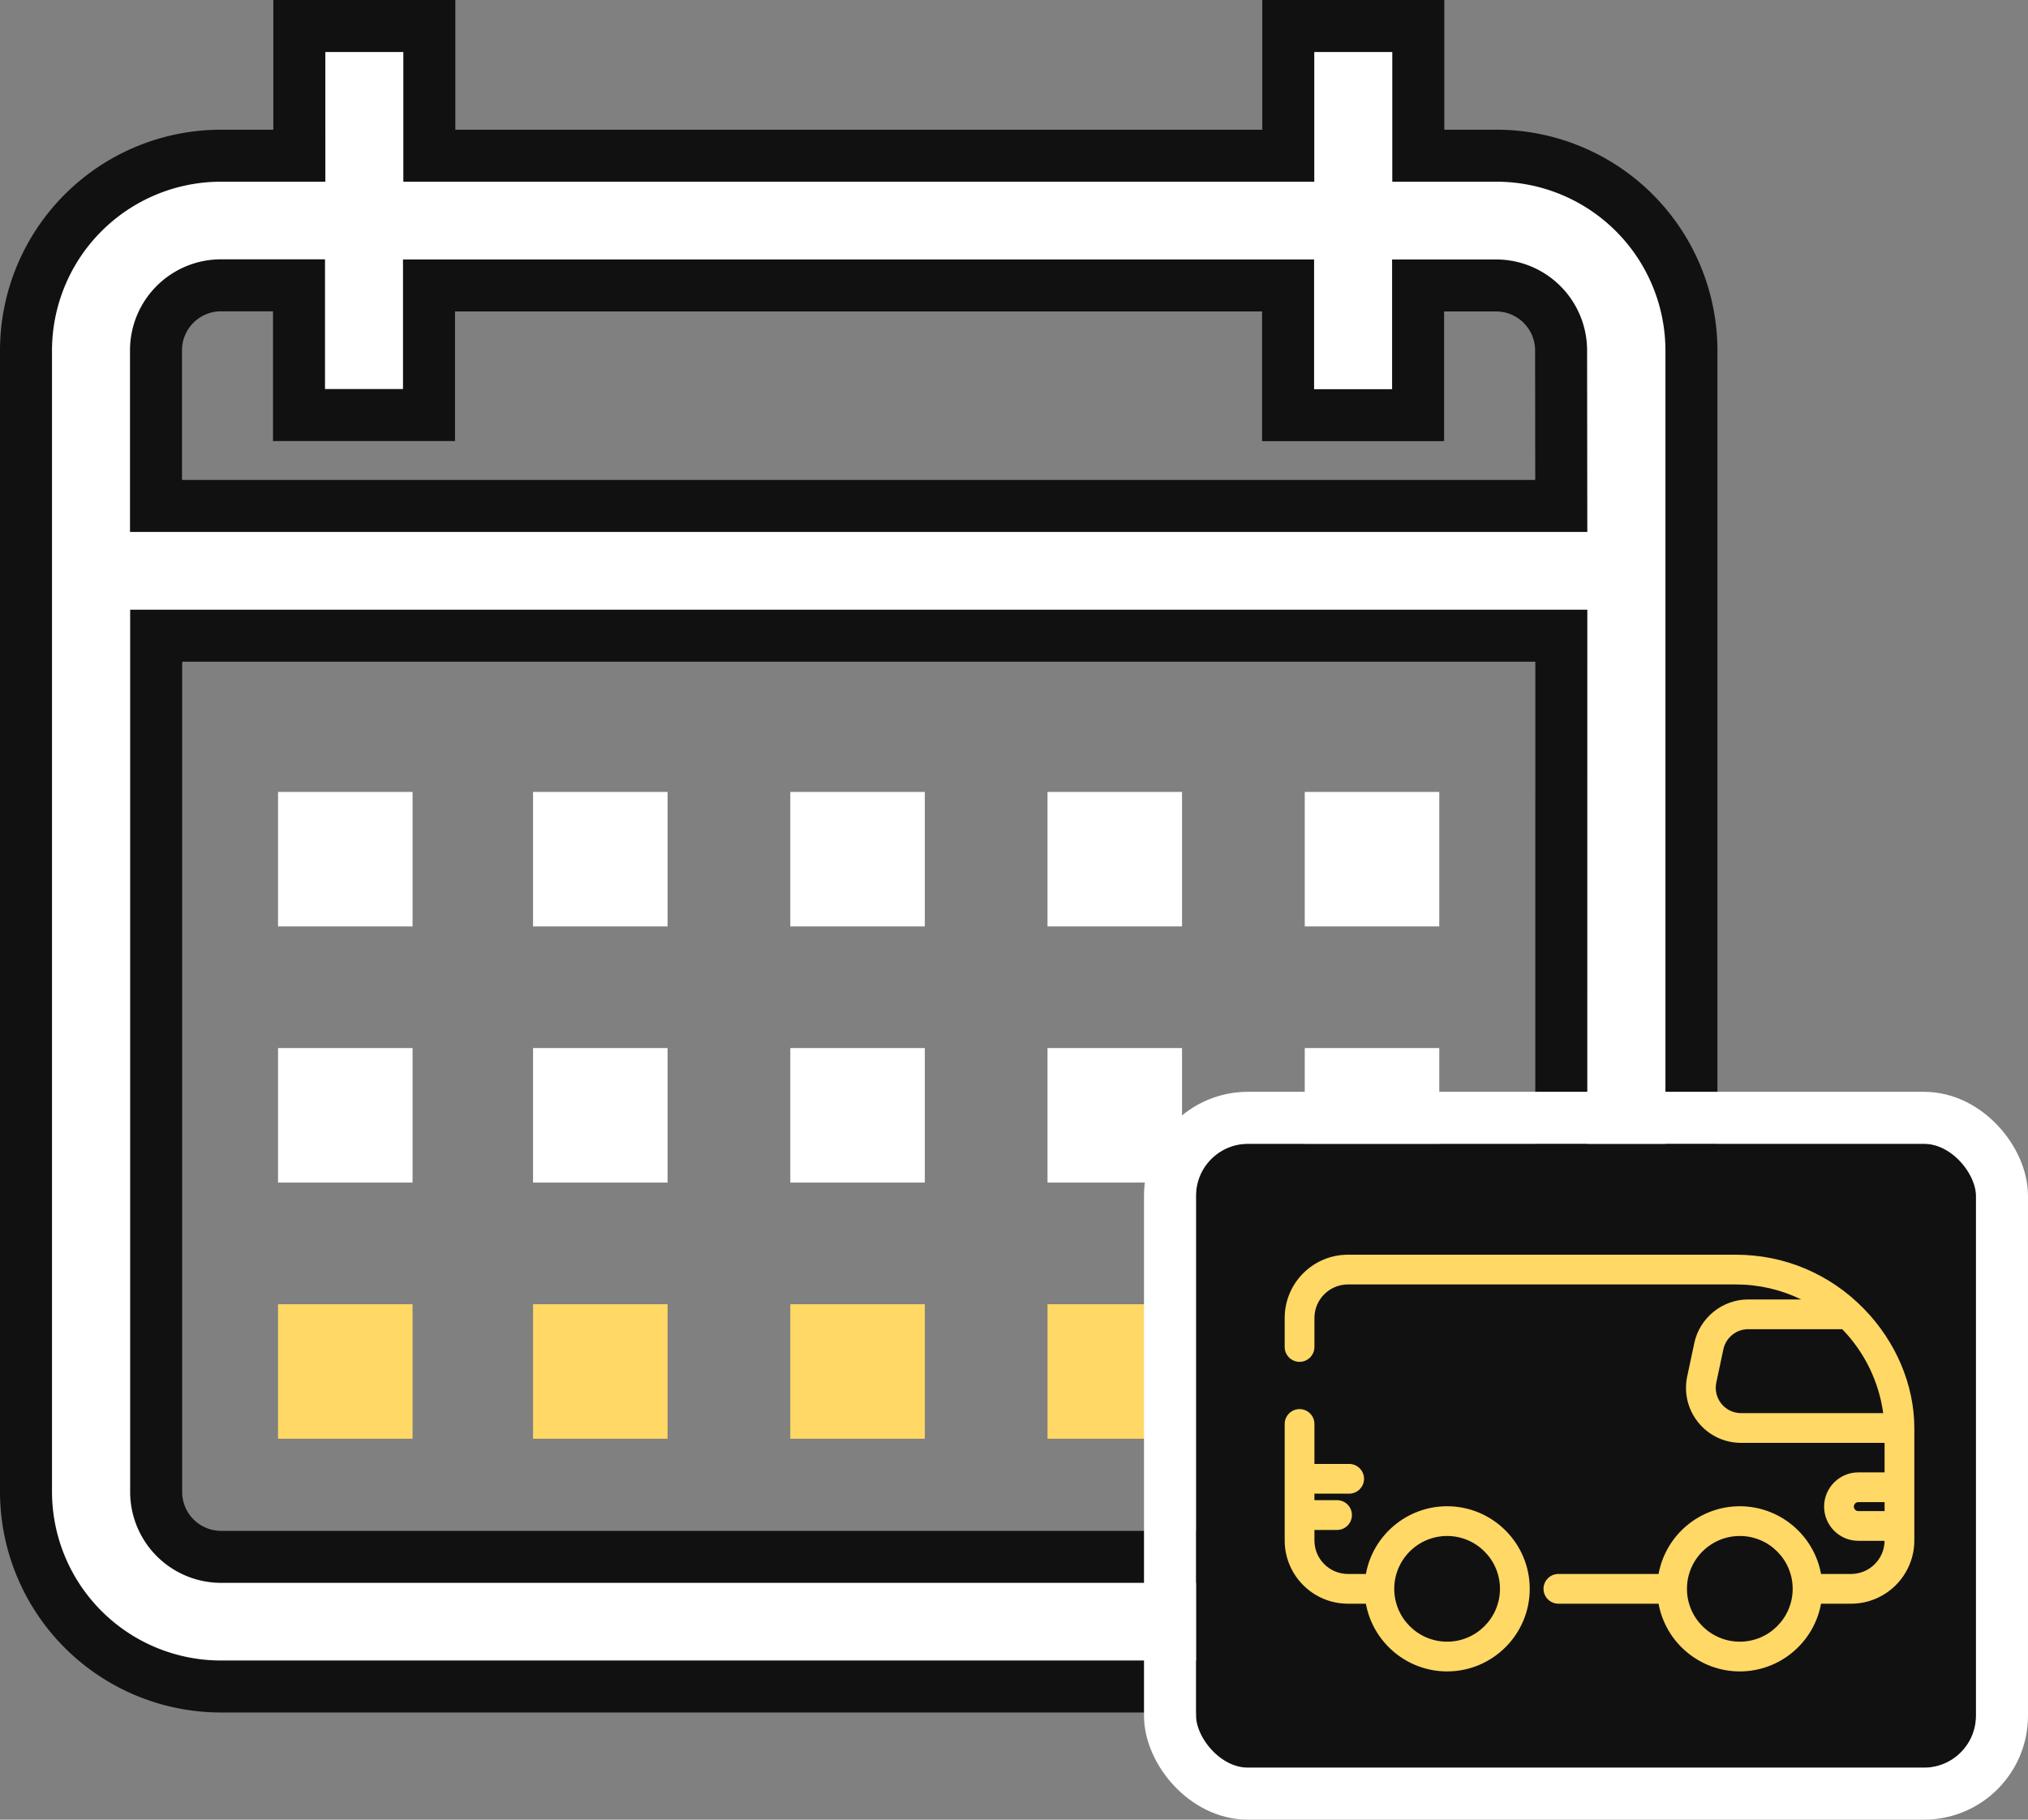 <svg xmlns="http://www.w3.org/2000/svg" width="78" height="70" viewBox="0 0 78 70">
  <rect x="0" y="0" width="78" height="70" fill="#808080" stroke="none"/>
  <g id="calendar" transform="translate(1 1)">
    <g id="Group_941" data-name="Group 941">
      <g id="Group_940" data-name="Group 940">
        <path id="Path_1555" data-name="Path 1555" d="M56.549,4.99h-3V0h-5V4.99H15.513V0h-5V4.99h-3A7.5,7.5,0,0,0,0,12.476V56.391a7.5,7.5,0,0,0,7.506,7.486H56.549a7.5,7.5,0,0,0,7.506-7.486V12.476A7.5,7.5,0,0,0,56.549,4.99Zm2.5,51.4a2.5,2.5,0,0,1-2.5,2.5H7.506a2.5,2.5,0,0,1-2.5-2.5V23.455H59.051Zm0-37.927H5V12.476a2.5,2.5,0,0,1,2.5-2.5h3v4.99h5V9.981H48.542v4.99h5V9.981h3a2.5,2.5,0,0,1,2.5,2.5Z" fill="#fff" stroke="#111" stroke-width="2"/>
      </g>
    </g>
    <g id="Group_943" data-name="Group 943" transform="translate(9.694 29.464)">
      <g id="Group_942" data-name="Group 942" transform="translate(0 0)">
        <rect id="Rectangle_1628" data-name="Rectangle 1628" width="5.174" height="5.174" fill="#fff"/>
      </g>
    </g>
    <g id="Group_945" data-name="Group 945" transform="translate(19.502 29.464)">
      <g id="Group_944" data-name="Group 944" transform="translate(0 0)">
        <rect id="Rectangle_1629" data-name="Rectangle 1629" width="5.174" height="5.174" fill="#fff"/>
      </g>
    </g>
    <g id="Group_947" data-name="Group 947" transform="translate(29.396 29.464)">
      <g id="Group_946" data-name="Group 946" transform="translate(0 0)">
        <rect id="Rectangle_1630" data-name="Rectangle 1630" width="5.174" height="5.174" fill="#fff"/>
      </g>
    </g>
    <g id="Group_949" data-name="Group 949" transform="translate(39.289 29.464)">
      <g id="Group_948" data-name="Group 948" transform="translate(0 0)">
        <rect id="Rectangle_1631" data-name="Rectangle 1631" width="5.174" height="5.174" fill="#fff"/>
      </g>
    </g>
    <g id="Group_951" data-name="Group 951" transform="translate(49.183 29.464)">
      <g id="Group_950" data-name="Group 950" transform="translate(0 0)">
        <rect id="Rectangle_1632" data-name="Rectangle 1632" width="5.174" height="5.174" fill="#fff"/>
      </g>
    </g>
    <g id="Group_953" data-name="Group 953" transform="translate(9.694 39.318)">
      <g id="Group_952" data-name="Group 952" transform="translate(0 0)">
        <rect id="Rectangle_1633" data-name="Rectangle 1633" width="5.174" height="5.174" fill="#fff"/>
      </g>
    </g>
    <g id="Group_955" data-name="Group 955" transform="translate(19.502 39.318)">
      <g id="Group_954" data-name="Group 954" transform="translate(0 0)">
        <rect id="Rectangle_1634" data-name="Rectangle 1634" width="5.174" height="5.174" fill="#fff"/>
      </g>
    </g>
    <g id="Group_957" data-name="Group 957" transform="translate(29.396 39.318)">
      <g id="Group_956" data-name="Group 956" transform="translate(0 0)">
        <rect id="Rectangle_1635" data-name="Rectangle 1635" width="5.174" height="5.174" fill="#fff"/>
      </g>
    </g>
    <g id="Group_959" data-name="Group 959" transform="translate(39.289 39.318)">
      <g id="Group_958" data-name="Group 958" transform="translate(0 0)">
        <rect id="Rectangle_1636" data-name="Rectangle 1636" width="5.174" height="5.174" fill="#fff"/>
      </g>
    </g>
    <g id="Group_961" data-name="Group 961" transform="translate(9.694 49.172)">
      <g id="Group_960" data-name="Group 960" transform="translate(0 0)">
        <rect id="Rectangle_1637" data-name="Rectangle 1637" width="5.174" height="5.174" fill="#ffd866"/>
      </g>
    </g>
    <g id="Group_963" data-name="Group 963" transform="translate(19.502 49.172)">
      <g id="Group_962" data-name="Group 962" transform="translate(0 0)">
        <rect id="Rectangle_1638" data-name="Rectangle 1638" width="5.174" height="5.174" fill="#ffd866"/>
      </g>
    </g>
    <g id="Group_965" data-name="Group 965" transform="translate(29.396 49.172)">
      <g id="Group_964" data-name="Group 964" transform="translate(0 0)">
        <rect id="Rectangle_1639" data-name="Rectangle 1639" width="5.174" height="5.174" fill="#ffd866"/>
      </g>
    </g>
    <g id="Group_967" data-name="Group 967" transform="translate(39.289 49.172)">
      <g id="Group_966" data-name="Group 966" transform="translate(0 0)">
        <rect id="Rectangle_1640" data-name="Rectangle 1640" width="5.174" height="5.174" fill="#ffd866"/>
      </g>
    </g>
    <g id="Group_969" data-name="Group 969" transform="translate(49.183 39.318)">
      <g id="Group_968" data-name="Group 968" transform="translate(0 0)">
        <rect id="Rectangle_1641" data-name="Rectangle 1641" width="5.174" height="5.174" fill="#fff"/>
      </g>
    </g>
    <g id="Group_970" data-name="Group 970" transform="translate(45 43)">
      <g id="Rectangle_1642" data-name="Rectangle 1642" fill="#111" stroke="#fff" stroke-width="2">
        <rect width="30" height="24" rx="2" stroke="none"/>
        <rect x="-1" y="-1" width="32" height="26" rx="3" fill="none"/>
      </g>
      <g id="Group_970-2" data-name="Group 970" transform="translate(3.611 4.467)">
        <g id="van" transform="translate(0)">
          <g id="Path_1535" data-name="Path 1535" transform="translate(-0.006 -209.731)" fill="#ffd866">
            <path d="M 6.053 225.461 C 4.535 225.461 3.244 224.347 3.013 222.856 L 2.239 222.856 C 0.953 222.856 -0.094 221.81 -0.094 220.523 L -0.094 216.042 C -0.094 215.782 0.118 215.57 0.378 215.57 C 0.638 215.57 0.85 215.782 0.85 216.042 L 0.85 217.679 L 2.285 217.679 C 2.546 217.679 2.758 217.891 2.758 218.151 C 2.758 218.411 2.546 218.623 2.285 218.623 L 0.85 218.623 L 0.85 219.074 L 1.82 219.074 C 2.081 219.074 2.292 219.286 2.292 219.546 C 2.292 219.807 2.081 220.019 1.82 220.019 L 0.85 220.019 L 0.85 220.523 C 0.85 221.289 1.473 221.912 2.239 221.912 L 3.013 221.912 C 3.244 220.421 4.535 219.307 6.053 219.307 C 7.75 219.307 9.131 220.687 9.131 222.384 C 9.131 224.081 7.75 225.461 6.053 225.461 Z M 6.053 220.251 C 4.877 220.251 3.92 221.208 3.92 222.384 C 3.92 223.56 4.877 224.517 6.053 224.517 C 7.229 224.517 8.186 223.56 8.186 222.384 C 8.186 221.208 7.229 220.251 6.053 220.251 Z" stroke="none"/>
            <path d="M 0.378 215.67 C 0.173 215.67 0.006 215.837 0.006 216.042 L 0.006 220.523 C 0.006 221.755 1.008 222.756 2.239 222.756 L 3.1 222.756 C 3.284 224.223 4.538 225.361 6.053 225.361 C 7.695 225.361 9.031 224.026 9.031 222.384 C 9.031 220.742 7.695 219.407 6.053 219.407 C 4.538 219.407 3.284 220.545 3.1 222.012 L 2.239 222.012 C 1.418 222.012 0.75 221.344 0.75 220.523 L 0.75 219.919 L 1.82 219.919 C 2.026 219.919 2.192 219.752 2.192 219.546 C 2.192 219.341 2.026 219.174 1.82 219.174 L 0.75 219.174 L 0.75 218.523 L 2.285 218.523 C 2.491 218.523 2.658 218.356 2.658 218.151 C 2.658 217.945 2.491 217.779 2.285 217.779 L 0.75 217.779 L 0.75 216.042 C 0.75 215.837 0.584 215.67 0.378 215.67 M 6.053 224.617 C 4.822 224.617 3.82 223.615 3.82 222.384 C 3.82 221.153 4.822 220.151 6.053 220.151 C 7.285 220.151 8.286 221.153 8.286 222.384 C 8.286 223.615 7.285 224.617 6.053 224.617 M 0.378 215.47 C 0.694 215.47 0.95 215.727 0.95 216.042 L 0.95 217.579 L 2.285 217.579 C 2.601 217.579 2.858 217.835 2.858 218.151 C 2.858 218.466 2.601 218.723 2.285 218.723 L 0.95 218.723 L 0.95 218.974 L 1.82 218.974 C 2.136 218.974 2.392 219.231 2.392 219.546 C 2.392 219.862 2.136 220.119 1.82 220.119 L 0.95 220.119 L 0.95 220.523 C 0.95 221.234 1.528 221.812 2.239 221.812 L 2.929 221.812 C 3.202 220.315 4.515 219.207 6.053 219.207 C 7.805 219.207 9.231 220.632 9.231 222.384 C 9.231 224.136 7.805 225.561 6.053 225.561 C 4.515 225.561 3.202 224.453 2.929 222.956 L 2.239 222.956 C 0.897 222.956 -0.194 221.865 -0.194 220.523 L -0.194 216.042 C -0.194 215.727 0.063 215.47 0.378 215.47 Z M 6.053 224.417 C 7.174 224.417 8.086 223.505 8.086 222.384 C 8.086 221.263 7.174 220.351 6.053 220.351 C 4.932 220.351 4.02 221.263 4.02 222.384 C 4.02 223.505 4.932 224.417 6.053 224.417 Z" stroke="none" fill="#ffd866"/>
          </g>
          <g id="Path_1538" data-name="Path 1538" transform="translate(-0.006 -88.003)" fill="#ffd866">
            <path d="M 17.311 103.733 C 15.793 103.733 14.501 102.619 14.271 101.128 L 10.333 101.128 C 10.073 101.128 9.861 100.916 9.861 100.656 C 9.861 100.396 10.073 100.184 10.333 100.184 L 14.271 100.184 C 14.501 98.692 15.793 97.579 17.311 97.579 C 18.829 97.579 20.12 98.692 20.351 100.184 L 21.59 100.184 C 22.356 100.184 22.979 99.561 22.979 98.795 L 22.979 98.709 L 21.869 98.709 C 21.199 98.709 20.653 98.163 20.653 97.493 C 20.653 96.822 21.199 96.276 21.869 96.276 L 22.979 96.276 L 22.979 94.941 L 17.359 94.941 C 16.748 94.941 16.176 94.668 15.791 94.193 C 15.406 93.717 15.258 93.101 15.386 92.503 L 15.658 91.222 C 15.855 90.296 16.685 89.624 17.632 89.624 L 20.071 89.624 C 19.191 89.115 18.192 88.847 17.161 88.847 L 2.239 88.847 C 1.473 88.847 0.85 89.47 0.85 90.236 L 0.85 91.352 C 0.85 91.613 0.638 91.824 0.378 91.824 C 0.118 91.824 -0.094 91.613 -0.094 91.352 L -0.094 90.236 C -0.094 88.95 0.953 87.903 2.239 87.903 L 17.161 87.903 C 18.999 87.903 20.722 88.631 22.011 89.952 C 23.226 91.196 23.923 92.843 23.923 94.469 L 23.923 94.488 C 23.923 94.777 23.923 98.348 23.923 98.795 C 23.923 100.081 22.877 101.128 21.59 101.128 L 20.351 101.128 C 20.12 102.619 18.829 103.733 17.311 103.733 Z M 17.311 98.523 C 16.135 98.523 15.178 99.48 15.178 100.656 C 15.178 101.832 16.135 102.789 17.311 102.789 C 18.487 102.789 19.444 101.832 19.444 100.656 C 19.444 99.48 18.487 98.523 17.311 98.523 Z M 21.869 97.221 C 21.719 97.221 21.597 97.343 21.597 97.493 C 21.597 97.643 21.719 97.765 21.869 97.765 L 22.979 97.765 L 22.979 97.221 L 21.869 97.221 Z M 17.632 90.568 C 17.128 90.568 16.686 90.926 16.582 91.419 L 16.309 92.7 C 16.241 93.018 16.32 93.346 16.525 93.599 C 16.73 93.852 17.034 93.997 17.359 93.997 L 22.94 93.997 C 22.789 92.706 22.207 91.494 21.292 90.568 L 17.632 90.568 Z" stroke="none"/>
            <path d="M 2.239 88.003 C 1.008 88.003 0.006 89.005 0.006 90.236 L 0.006 91.352 C 0.006 91.558 0.173 91.724 0.378 91.724 C 0.584 91.724 0.75 91.558 0.75 91.352 L 0.75 90.236 C 0.75 89.415 1.418 88.747 2.239 88.747 L 17.161 88.747 C 18.341 88.747 19.468 89.092 20.422 89.724 L 17.632 89.724 C 16.732 89.724 15.943 90.363 15.756 91.243 L 15.483 92.524 C 15.229 93.718 16.141 94.841 17.359 94.841 L 23.079 94.841 L 23.079 96.376 L 21.869 96.376 C 21.254 96.376 20.753 96.877 20.753 97.493 C 20.753 98.108 21.254 98.609 21.869 98.609 L 23.079 98.609 L 23.079 98.795 C 23.079 99.616 22.411 100.284 21.59 100.284 L 20.264 100.284 C 20.08 98.817 18.826 97.679 17.311 97.679 C 15.795 97.679 14.541 98.817 14.358 100.284 L 10.333 100.284 C 10.127 100.284 9.961 100.45 9.961 100.656 C 9.961 100.861 10.127 101.028 10.333 101.028 L 14.358 101.028 C 14.541 102.494 15.795 103.633 17.311 103.633 C 18.826 103.633 20.08 102.494 20.264 101.028 L 21.59 101.028 C 22.822 101.028 23.823 100.026 23.823 98.795 C 23.823 98.33 23.823 94.482 23.823 94.469 C 23.823 91.23 21.022 88.003 17.161 88.003 L 2.239 88.003 M 23.051 94.097 L 17.359 94.097 C 16.612 94.097 16.056 93.408 16.211 92.679 L 16.484 91.398 C 16.598 90.859 17.081 90.468 17.632 90.468 L 21.334 90.468 C 22.333 91.466 22.92 92.756 23.051 94.097 M 23.079 97.865 L 21.869 97.865 C 21.664 97.865 21.497 97.698 21.497 97.493 C 21.497 97.287 21.664 97.121 21.869 97.121 L 23.079 97.121 L 23.079 97.865 M 17.311 102.889 C 16.079 102.889 15.078 101.887 15.078 100.656 C 15.078 99.425 16.079 98.423 17.311 98.423 C 18.542 98.423 19.544 99.425 19.544 100.656 C 19.544 101.887 18.542 102.889 17.311 102.889 M 2.239 87.803 L 17.161 87.803 C 19.026 87.803 20.774 88.541 22.083 89.882 C 23.316 91.145 24.023 92.817 24.023 94.469 L 24.023 94.484 C 24.023 94.748 24.023 98.346 24.023 98.795 C 24.023 100.137 22.932 101.228 21.59 101.228 L 20.435 101.228 C 20.162 102.725 18.849 103.833 17.311 103.833 C 15.772 103.833 14.459 102.725 14.186 101.228 L 10.333 101.228 C 10.018 101.228 9.761 100.971 9.761 100.656 C 9.761 100.34 10.018 100.084 10.333 100.084 L 14.186 100.084 C 14.459 98.587 15.772 97.479 17.311 97.479 C 18.849 97.479 20.162 98.587 20.435 100.084 L 21.59 100.084 C 22.296 100.084 22.871 99.513 22.879 98.809 L 21.869 98.809 C 21.144 98.809 20.553 98.219 20.553 97.493 C 20.553 96.767 21.144 96.176 21.869 96.176 L 22.879 96.176 L 22.879 95.041 L 17.359 95.041 C 16.717 95.041 16.117 94.755 15.713 94.256 C 15.309 93.757 15.154 93.11 15.288 92.482 L 15.56 91.202 C 15.767 90.23 16.638 89.524 17.632 89.524 L 19.671 89.524 C 18.895 89.145 18.04 88.947 17.161 88.947 L 2.239 88.947 C 1.528 88.947 0.95 89.525 0.95 90.236 L 0.95 91.352 C 0.95 91.668 0.694 91.924 0.378 91.924 C 0.063 91.924 -0.194 91.668 -0.194 91.352 L -0.194 90.236 C -0.194 88.894 0.897 87.803 2.239 87.803 Z M 21.25 90.668 L 17.632 90.668 C 17.175 90.668 16.774 90.993 16.679 91.44 L 16.407 92.72 C 16.346 93.009 16.417 93.306 16.603 93.536 C 16.788 93.765 17.064 93.897 17.359 93.897 L 22.826 93.897 C 22.66 92.684 22.106 91.548 21.25 90.668 Z M 22.879 97.321 L 21.869 97.321 C 21.775 97.321 21.697 97.398 21.697 97.493 C 21.697 97.588 21.775 97.665 21.869 97.665 L 22.879 97.665 L 22.879 97.321 Z M 17.311 102.689 C 18.432 102.689 19.344 101.777 19.344 100.656 C 19.344 99.535 18.432 98.623 17.311 98.623 C 16.19 98.623 15.278 99.535 15.278 100.656 C 15.278 101.777 16.19 102.689 17.311 102.689 Z" stroke="none" fill="#ffd866"/>
          </g>
        </g>
      </g>
    </g>
  </g>
</svg>
